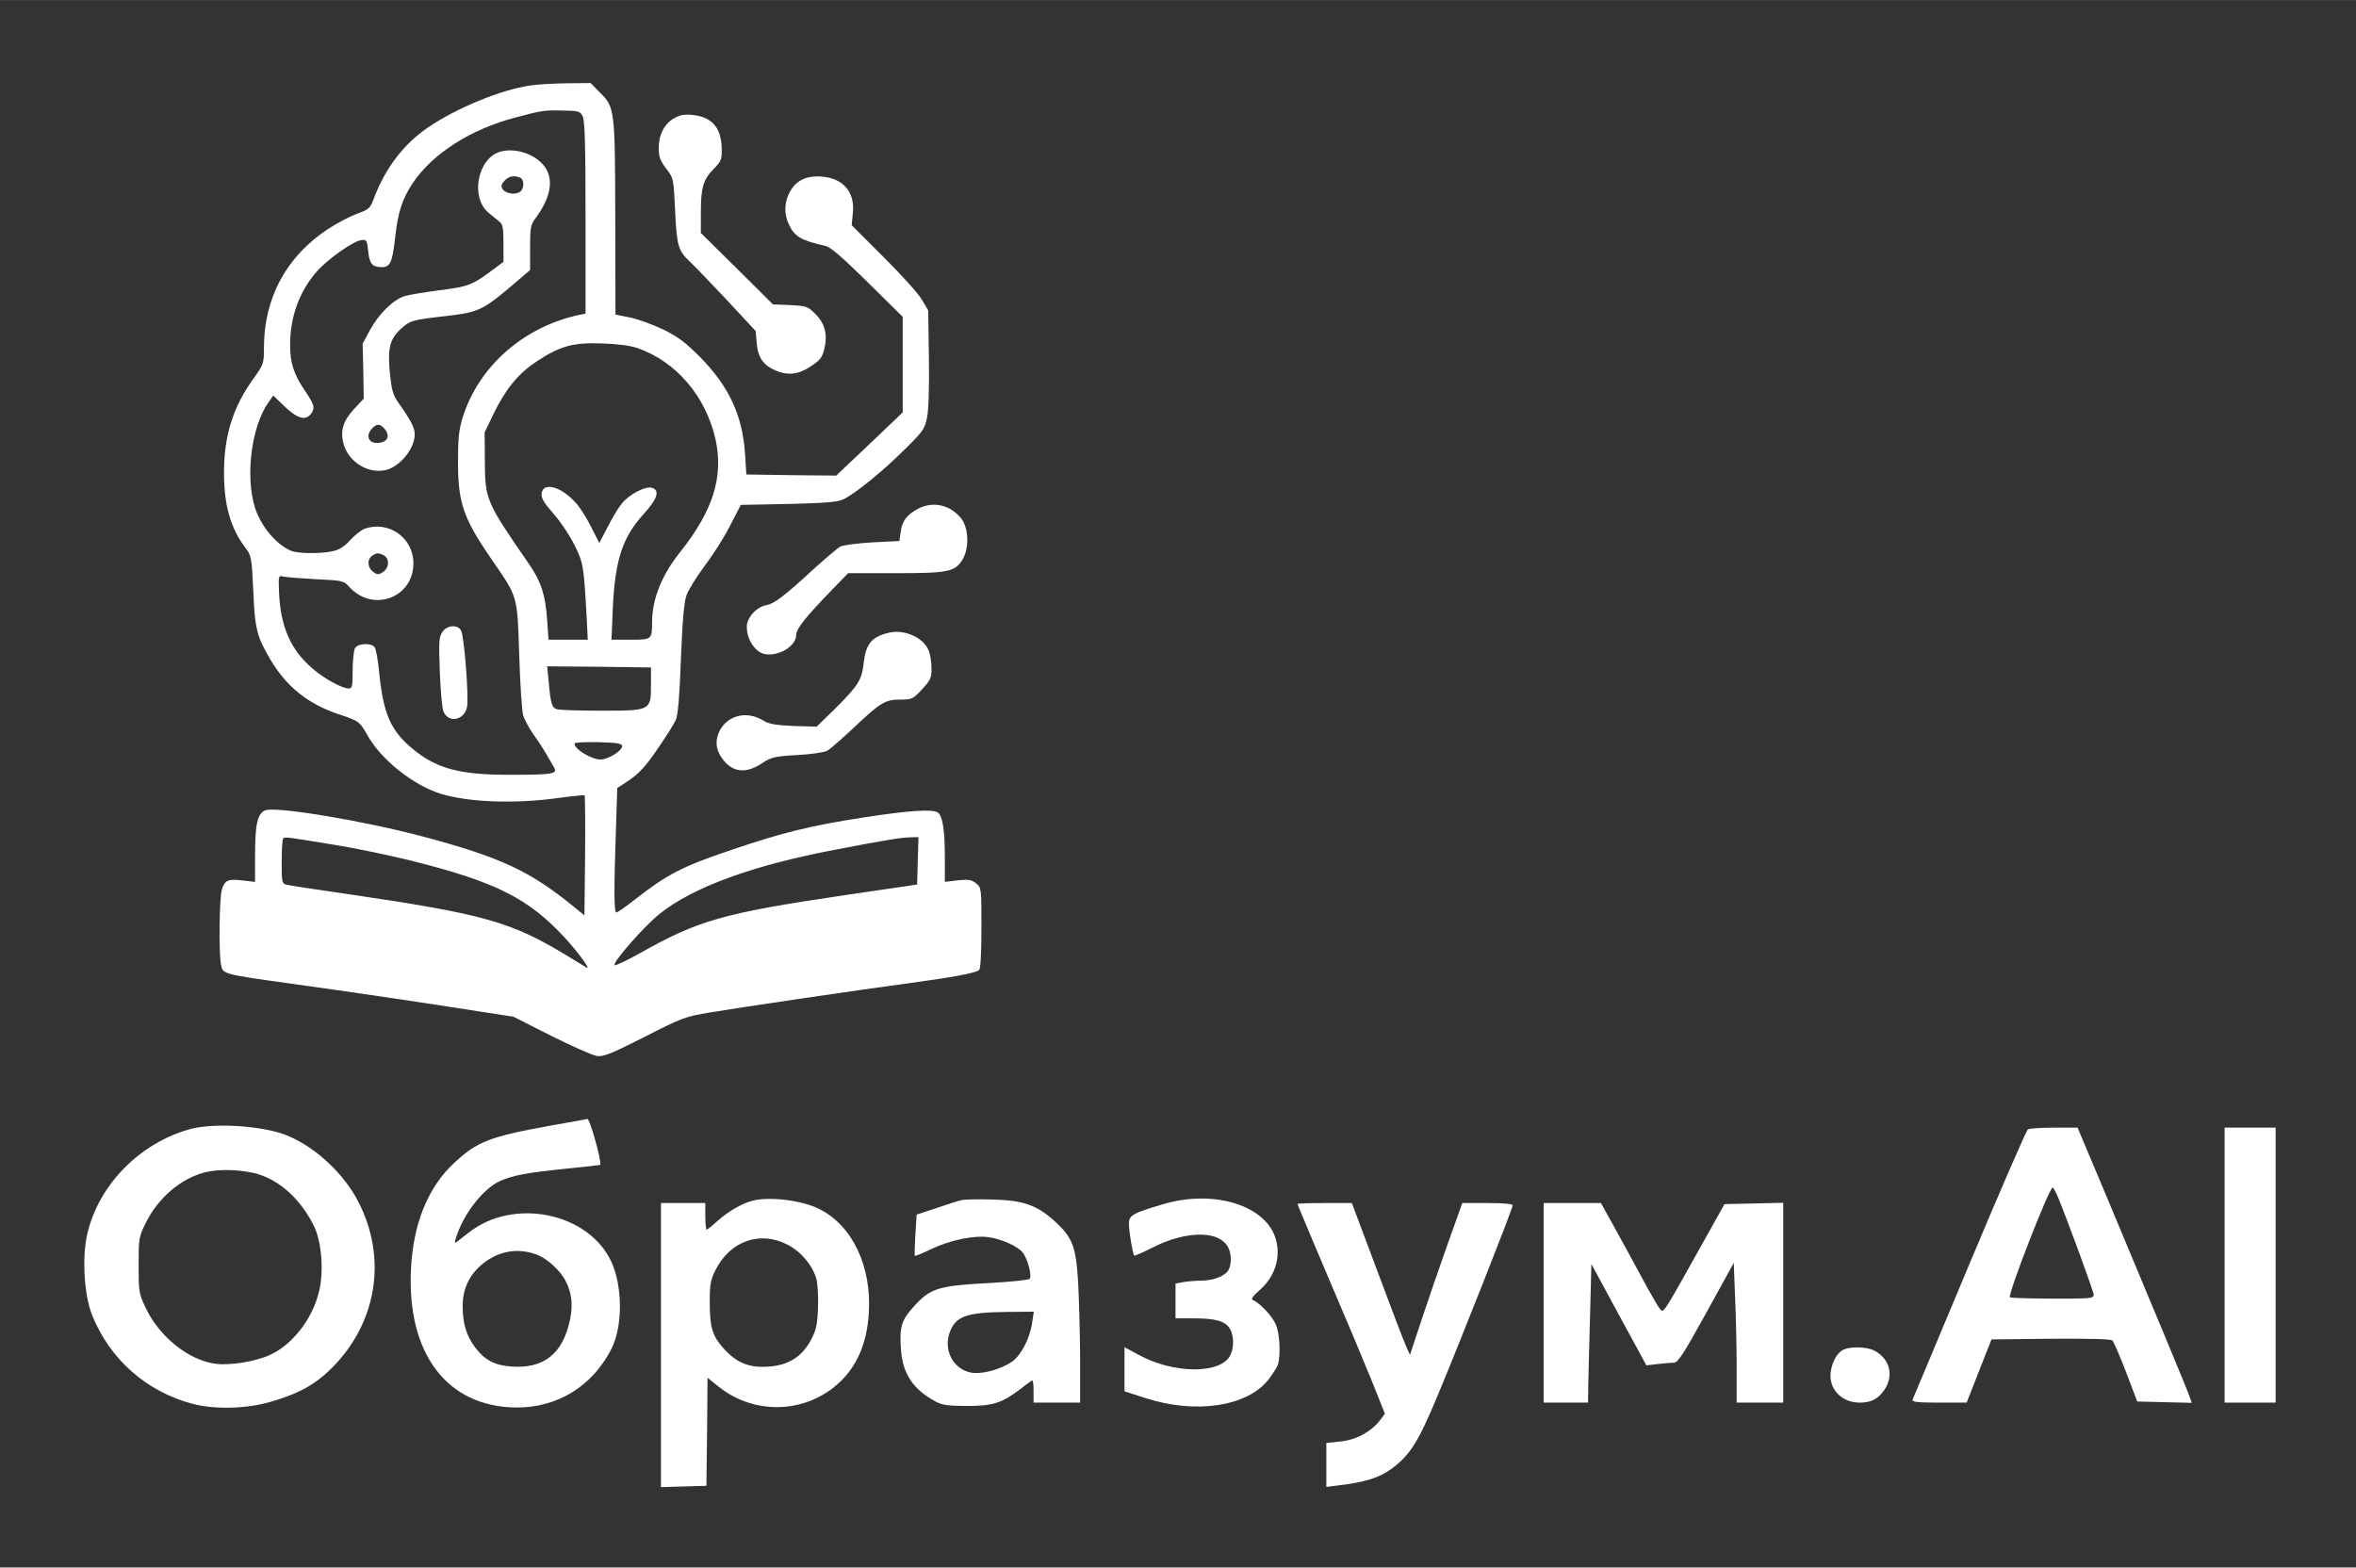 <svg version="1.1" xmlns="http://www.w3.org/2000/svg" xmlns:xlink="http://www.w3.org/1999/xlink" width="1064pt" height="708pt" viewBox="0,0,256,170.338"><rect x="0" y="0" width="256" height="170.338" fill="#333333" stroke="none"/><g fill="#ffffff" fill-rule="nonzero" stroke="none" stroke-width="1" stroke-linecap="butt" stroke-linejoin="miter" stroke-miterlimit="10" stroke-dasharray="" stroke-dashoffset="0" font-family="none" font-weight="none" font-size="none" text-anchor="none" style="mix-blend-mode: normal"><g transform="translate(-0.964,-0.858) scale(0.241,0.241)"><g transform="translate(0,708) scale(0.1,-0.1)"><path d="M2430,6659c-131,-19 -331,-101 -460,-189c-110,-75 -193,-183 -245,-322c-16,-42 -21,-48 -75,-67c-32,-12 -91,-43 -131,-69c-187,-123 -288,-309 -289,-533c0,-73 -1,-77 -46,-140c-94,-130 -134,-259 -134,-426c0,-148 30,-252 99,-342c24,-32 26,-43 33,-190c7,-173 16,-207 78,-312c72,-121 169,-199 307,-245c93,-31 94,-32 131,-97c61,-108 204,-222 327,-261c126,-39 332,-47 530,-20c64,9 118,14 121,12c2,-3 3,-125 2,-273l-3,-268l-54,44c-192,156 -326,219 -676,312c-263,70 -659,136 -708,118c-36,-14 -47,-61 -47,-205v-118l-53,6c-69,9 -84,2 -97,-42c-11,-40 -14,-274 -4,-334c8,-47 1,-45 339,-92c294,-41 597,-86 825,-122l155,-24l170,-86c94,-47 186,-88 206,-91c30,-4 61,8 215,86c170,87 185,92 294,110c137,23 672,102 890,131c200,27 311,47 325,61c6,6 10,78 10,190c0,180 0,181 -25,201c-20,16 -33,18 -82,13l-58,-7v114c0,121 -11,186 -32,199c-25,16 -130,9 -331,-22c-236,-36 -371,-69 -597,-146c-226,-76 -292,-111 -438,-225c-40,-32 -78,-58 -83,-58c-11,0 -11,113 -2,373l6,188l56,37c41,28 73,62 124,137c38,55 76,115 84,133c10,24 17,105 23,275c7,175 14,254 25,287c9,25 45,83 80,130c36,47 88,128 115,181l50,97l212,4c160,4 222,8 248,20c49,21 179,126 281,228c80,79 88,89 99,143c7,37 10,133 8,270l-3,212l-29,49c-16,27 -94,114 -173,192l-143,143l5,53c11,95 -42,158 -138,166c-70,6 -116,-16 -145,-67c-26,-46 -28,-100 -6,-147c27,-57 54,-73 168,-99c20,-4 81,-57 188,-163l158,-156v-215v-216l-150,-143l-150,-142l-203,2l-202,3l-6,95c-12,173 -72,302 -204,436c-64,64 -98,90 -165,123c-47,22 -114,47 -150,54l-65,13l-1,434c-1,493 -2,501 -69,567l-42,43l-109,-1c-60,-1 -134,-5 -164,-10zM2667,6520c10,-19 13,-130 13,-457v-433l-27,-5c-250,-53 -453,-230 -526,-460c-18,-58 -22,-93 -22,-205c0,-183 25,-254 151,-437c120,-174 116,-160 125,-431c4,-130 12,-254 18,-274c7,-20 27,-58 46,-85c31,-43 47,-68 92,-147c18,-31 1,-35 -192,-35c-236,-1 -341,28 -453,124c-92,79 -124,155 -142,334c-5,57 -15,110 -21,118c-18,20 -76,17 -89,-6c-5,-11 -10,-56 -10,-100c0,-71 -2,-81 -18,-81c-29,0 -113,46 -163,90c-99,85 -144,188 -151,343c-3,74 -2,78 17,72c11,-3 77,-8 147,-12c123,-6 128,-7 152,-34c106,-118 290,-51 290,106c0,115 -113,194 -221,155c-15,-6 -44,-29 -64,-51c-24,-27 -48,-43 -75,-49c-52,-13 -156,-12 -189,0c-66,25 -138,110 -165,194c-45,142 -17,368 61,477l21,30l53,-51c59,-55 94,-64 119,-29c17,25 13,38 -26,97c-54,79 -70,129 -70,213c0,126 43,242 121,330c48,55 166,138 201,141c23,3 25,-1 30,-50c6,-57 18,-72 62,-72c37,0 47,22 59,128c13,120 32,179 80,251c89,133 261,243 464,296c120,32 128,33 215,31c69,-1 75,-3 87,-26zM2914,5475c174,-60 308,-217 352,-411c37,-169 -11,-322 -158,-507c-84,-104 -128,-214 -128,-318c0,-78 -1,-79 -98,-79h-85l6,143c10,218 44,320 141,426c60,66 72,104 36,116c-30,9 -105,-30 -138,-73c-16,-20 -45,-68 -64,-107l-36,-69l-36,71c-20,40 -50,88 -67,107c-67,77 -151,100 -157,45c-2,-21 10,-41 52,-89c31,-35 74,-98 95,-141c41,-82 43,-93 56,-326l5,-103h-88h-89l-6,88c-8,115 -27,173 -81,252c-195,282 -199,292 -200,465l-1,130l41,85c54,111 110,179 192,234c108,71 166,87 297,82c68,-2 129,-10 159,-21zM1771,4540c26,-14 24,-55 -3,-74c-19,-13 -25,-14 -43,-2c-27,18 -32,56 -9,73c22,16 30,16 55,3zM2975,3957c0,-117 -1,-117 -224,-117c-97,0 -186,3 -198,6c-25,7 -30,24 -39,123l-7,71l234,-2l234,-3zM2845,3680c0,-21 -63,-60 -97,-60c-42,0 -118,46 -118,72c0,5 48,7 108,6c86,-2 107,-6 107,-18zM1555,3234c88,-14 240,-46 338,-70c383,-96 529,-170 693,-347c62,-68 121,-148 98,-135c-5,3 -39,24 -77,47c-264,161 -378,193 -1012,286c-132,19 -250,37 -262,40c-22,5 -23,10 -23,104c0,54 3,101 7,105c8,8 12,7 238,-30zM4178,3163l-3,-107l-321,-47c-555,-82 -665,-114 -928,-262c-64,-36 -116,-60 -116,-54c1,24 137,177 204,231c152,121 420,219 796,290c223,43 293,54 333,55l38,1z"></path><path d="M2293,6360c-101,-32 -133,-207 -50,-275c18,-15 40,-33 50,-41c14,-11 17,-30 17,-97v-83l-63,-47c-81,-59 -98,-65 -231,-82c-61,-8 -128,-19 -150,-25c-52,-16 -116,-78 -157,-152l-34,-63l3,-124l2,-124l-43,-46c-50,-53 -64,-100 -48,-158c22,-79 106,-134 185,-119c67,13 136,96 136,163c0,28 -18,63 -74,142c-24,34 -30,56 -38,131c-11,115 -1,156 51,203c41,37 49,39 206,57c150,18 162,24 333,171l42,36v100c0,91 2,103 25,134c68,93 82,171 43,229c-41,59 -134,91 -205,70zM2384,6244c20,-8 21,-48 2,-63c-20,-17 -67,-10 -80,11c-8,13 -6,22 8,37c19,21 42,26 70,15zM1774,5111c23,-26 17,-54 -14,-61c-51,-14 -78,24 -43,62c21,23 36,23 57,-1z"></path><path d="M2034,4194c-15,-22 -16,-45 -11,-177c3,-84 10,-164 16,-179c21,-56 95,-43 107,20c8,44 -13,318 -27,343c-15,29 -65,25 -85,-7z"></path><path d="M3081,6512c-45,-24 -71,-74 -71,-135c0,-39 6,-56 33,-92c34,-44 34,-44 41,-191c7,-158 14,-180 66,-229c18,-16 92,-94 165,-171l132,-142l5,-56c5,-63 30,-99 85,-122c55,-24 105,-18 159,19c41,27 51,39 61,79c15,64 3,113 -41,157c-34,34 -40,36 -113,40l-78,3l-162,161l-163,161v90c0,115 10,150 57,198c35,36 38,43 37,92c-2,95 -43,142 -129,152c-38,4 -58,1 -84,-14z"></path><path d="M4180,4751c-51,-27 -73,-56 -79,-104l-6,-42l-121,-6c-66,-4 -131,-12 -145,-19c-13,-7 -66,-52 -118,-99c-132,-122 -180,-159 -216,-165c-46,-9 -89,-58 -88,-100c1,-44 21,-84 54,-109c54,-39 169,12 169,76c0,26 43,80 164,205l70,72h214c238,0 268,6 302,62c30,50 28,139 -5,183c-49,63 -127,81 -195,46z"></path><path d="M4045,4191c-76,-19 -101,-50 -111,-136c-8,-76 -24,-101 -127,-204l-85,-83l-104,3c-85,4 -110,8 -141,27c-72,42 -156,21 -192,-48c-21,-41 -19,-82 8,-121c45,-67 107,-76 181,-27c45,29 57,32 160,38c61,3 122,12 135,19c13,7 67,54 120,104c122,115 142,127 210,127c52,0 57,2 98,46c39,42 43,52 43,96c0,27 -6,64 -14,82c-24,57 -111,95 -181,77z"></path><path d="M2527,1970c-281,-51 -334,-72 -439,-169c-118,-109 -185,-274 -195,-478c-19,-382 162,-621 472,-625c188,-2 347,96 433,267c50,101 49,278 -1,389c-102,222 -439,292 -642,134c-22,-17 -46,-36 -54,-42c-11,-9 -13,-6 -6,14c31,105 120,222 197,258c58,27 125,39 302,57c82,8 150,16 152,17c9,10 -47,211 -58,207c-2,-1 -74,-14 -161,-29zM2466,1385c44,-18 102,-72 124,-116c28,-54 34,-107 20,-175c-32,-154 -119,-223 -267,-211c-74,6 -116,28 -160,85c-40,53 -57,108 -57,188c0,77 30,140 89,189c75,61 164,75 251,40z"></path><path d="M900,1954c-227,-61 -414,-250 -466,-471c-25,-106 -15,-277 21,-368c81,-201 246,-346 455,-401c102,-26 245,-22 355,11c126,37 200,79 275,155c199,202 245,488 119,739c-64,129 -193,251 -323,305c-106,44 -326,59 -436,30zM1167,1759c116,-20 224,-111 289,-244c35,-72 45,-209 21,-300c-31,-121 -120,-235 -220,-280c-66,-30 -176,-48 -244,-40c-121,15 -254,121 -316,252c-31,65 -32,73 -32,193c0,120 1,127 32,190c56,114 161,203 270,229c54,13 127,13 200,0z"></path><path d="M9183,1952c-7,-5 -126,-278 -264,-608c-138,-329 -253,-605 -256,-611c-4,-10 24,-13 119,-13h125l56,143l56,142l267,3c178,1 271,-1 278,-8c6,-6 34,-70 62,-143l50,-132l123,-3l123,-3l-8,23c-7,23 -159,389 -384,926l-123,292h-106c-58,0 -112,-4 -118,-8zM9316,1653c38,-90 164,-432 164,-447c0,-14 -15,-16 -97,-17c-145,-1 -277,2 -281,6c-11,11 177,495 193,495c2,0 12,-17 21,-37z"></path><path d="M10070,1340v-620h115h115v620v620h-115h-115z"></path><path d="M3435,1631c-49,-12 -114,-50 -160,-92c-23,-21 -45,-39 -49,-39c-3,0 -6,27 -6,60v60h-100h-100v-640v-641l103,3l102,3l3,244l2,243l45,-36c159,-131 388,-128 541,7c85,75 132,180 141,318c14,212 -73,397 -223,472c-78,39 -220,57 -299,38zM3591,1432c62,-32 113,-94 130,-155c6,-23 9,-82 7,-132c-3,-76 -8,-98 -33,-145c-42,-76 -103,-113 -196,-118c-85,-5 -140,19 -199,85c-49,56 -60,93 -60,209c0,76 4,98 25,140c66,133 202,181 326,116z"></path><path d="M4375,1633c-11,-2 -61,-18 -111,-35l-91,-30l-6,-91c-3,-50 -4,-93 -2,-95c2,-2 36,12 77,32c83,39 189,61 255,52c58,-8 130,-40 153,-68c24,-29 44,-108 32,-120c-5,-5 -82,-13 -170,-18c-246,-13 -277,-23 -355,-110c-53,-59 -62,-90 -55,-189c8,-112 54,-181 158,-237c28,-15 56,-19 140,-19c118,0 157,13 243,78c26,21 49,37 52,37c3,0 5,-22 5,-50v-50h105h105v203c-1,111 -5,264 -9,339c-10,163 -25,203 -107,277c-79,72 -142,94 -284,97c-63,2 -124,0 -135,-3zM4694,1083c-10,-73 -50,-150 -92,-179c-52,-35 -134,-57 -182,-49c-80,14 -127,99 -99,179c27,76 74,93 262,95l118,1z"></path><path d="M5285,1615c-139,-41 -155,-50 -155,-89c0,-34 17,-136 24,-143c2,-2 41,15 86,38c140,70 280,76 329,12c23,-28 27,-82 10,-115c-14,-26 -68,-48 -121,-48c-24,0 -60,-3 -80,-6l-38,-7v-78v-79h84c96,0 138,-12 160,-45c19,-29 21,-84 4,-119c-39,-88 -256,-88 -415,0l-63,34v-100v-99l96,-31c228,-73 459,-37 554,85c19,25 38,55 42,67c13,47 8,143 -11,183c-17,38 -73,96 -103,108c-9,3 2,19 33,46c74,65 99,163 64,249c-59,139 -284,201 -500,137z"></path><path d="M5890,1616c0,-3 60,-146 133,-318c74,-172 163,-384 198,-470l63,-158l-20,-27c-40,-53 -107,-90 -178,-98l-66,-7v-99v-99l48,6c122,14 191,35 245,75c85,63 121,120 211,336c104,250 336,837 336,852c0,7 -36,11 -114,11h-113l-65,-182c-36,-101 -89,-255 -118,-343l-53,-160l-17,38c-10,22 -69,176 -131,343l-114,304h-122c-68,0 -123,-2 -123,-4z"></path><path d="M7000,1170v-450h100h100l1,78c1,42 4,183 8,312l6,235l124,-229l124,-228l51,6c28,3 61,6 73,6c18,0 43,38 146,225l124,225l6,-157c4,-87 7,-229 7,-315v-158h105h105v450v451l-132,-3l-133,-3l-115,-206c-164,-293 -159,-285 -175,-268c-7,8 -41,66 -75,129c-34,63 -91,168 -127,233l-65,117h-129h-129z"></path><path d="M8354,960c-29,-12 -53,-53 -60,-102c-10,-76 49,-138 131,-138c52,0 84,17 112,59c43,64 23,140 -47,176c-31,16 -102,19 -136,5z"></path></g></g></g></svg>